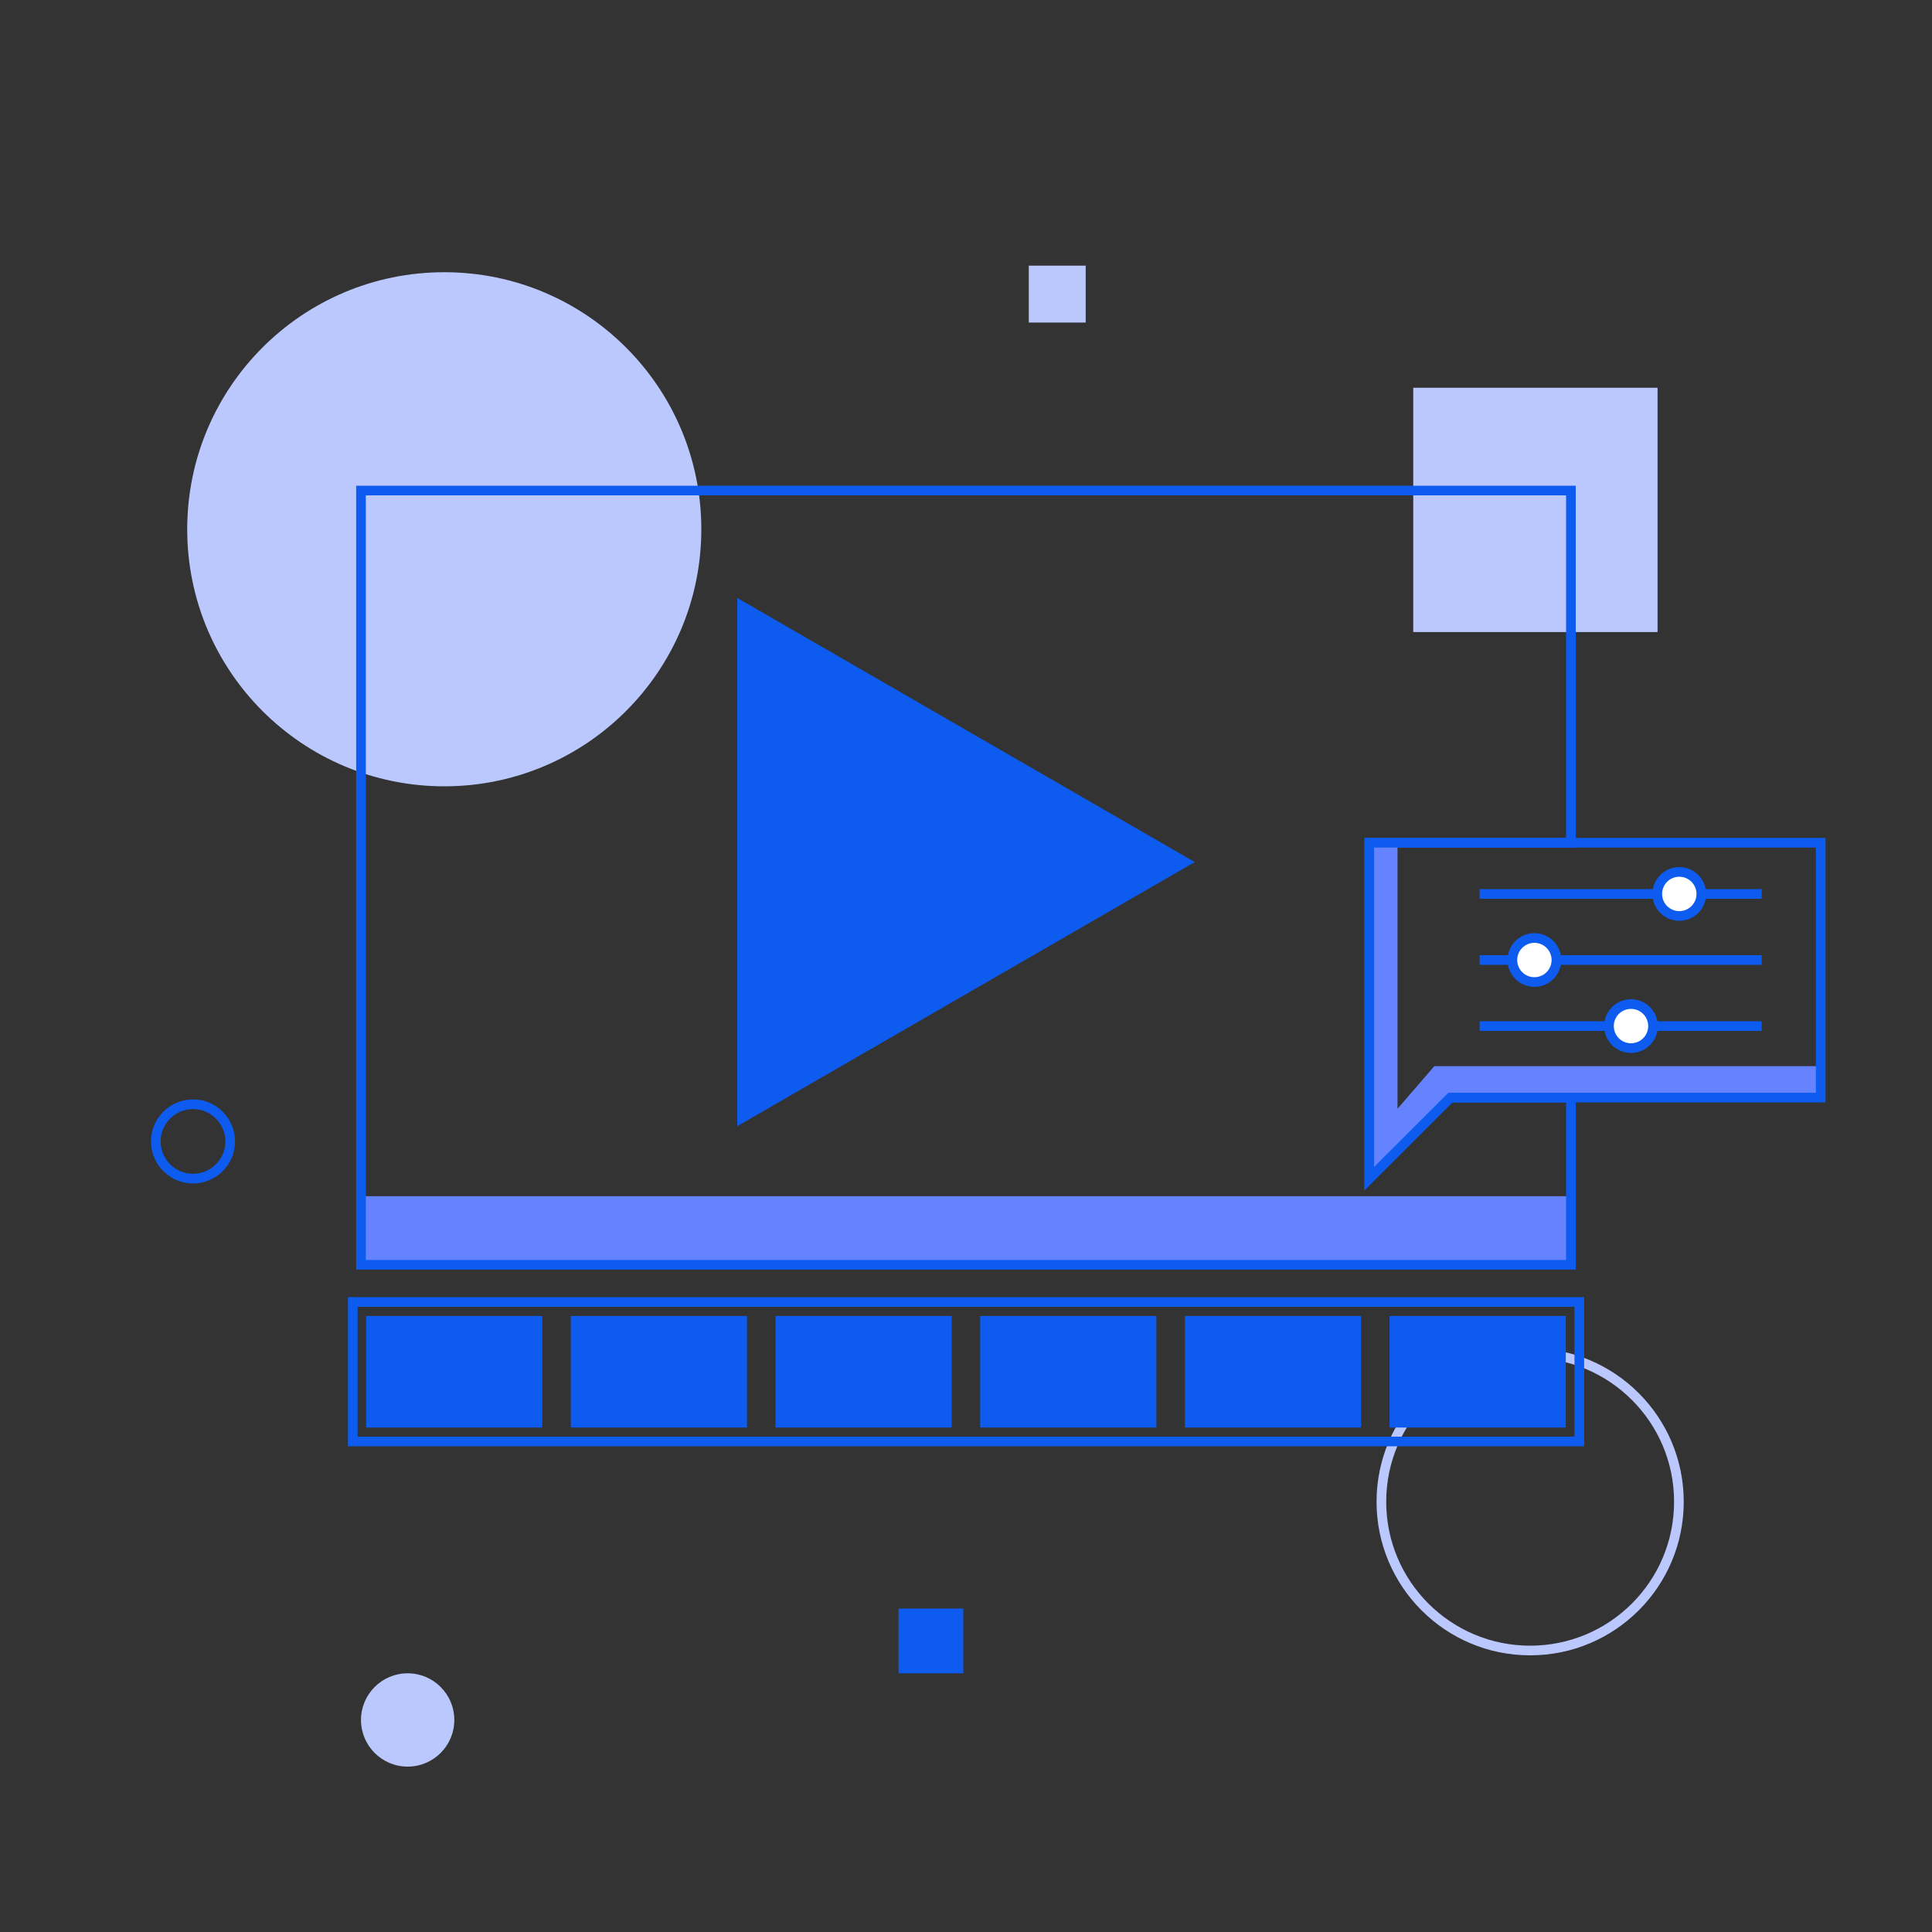 <svg xmlns="http://www.w3.org/2000/svg" viewBox="0 0 200 200"><rect x="0" y="0" width="200" height="200" fill="#333333" stroke="none"/><defs><style>.cls-1{fill:#6583fe;}.cls-2{fill:#bbc8fe;}.cls-3,.cls-4{fill:none;}.cls-3{stroke:#bbc8fe;}.cls-3,.cls-4,.cls-6{stroke-miterlimit:10;}.cls-4,.cls-6{stroke:#0d5cef;}.cls-5{fill:#0d5cef;}.cls-6{fill:#fff;}</style></defs><g id="Video_Editing" data-name="Video Editing"><rect class="cls-1" x="37.37" y="123.83" width="125.25" height="7.11"/><circle class="cls-2" cx="45.99" cy="54.79" r="26.61"/><circle class="cls-3" cx="158.4" cy="155.46" r="15.4"/><circle class="cls-4" cx="19.98" cy="118.16" r="3.85"/><rect class="cls-2" x="146.3" y="40.14" width="25.29" height="25.29"/><rect class="cls-5" x="93.02" y="166.52" width="6.7" height="6.7"/><rect class="cls-2" x="106.5" y="27.5" width="5.89" height="5.89"/><polygon class="cls-4" points="141.75 87.24 141.75 122.01 150.13 113.63 162.62 113.63 162.62 130.93 37.37 130.93 37.37 50.78 162.62 50.78 162.62 87.24 141.75 87.24"/><polygon class="cls-5" points="123.68 89.24 76.32 61.9 76.32 116.58 123.68 89.24"/><rect class="cls-4" x="36.52" y="134.78" width="126.97" height="14.44"/><rect class="cls-5" x="37.9" y="136.23" width="18.24" height="11.55"/><rect class="cls-5" x="59.09" y="136.23" width="18.24" height="11.55"/><rect class="cls-5" x="80.28" y="136.23" width="18.24" height="11.55"/><rect class="cls-5" x="101.47" y="136.23" width="18.24" height="11.55"/><rect class="cls-5" x="122.66" y="136.23" width="18.24" height="11.55"/><rect class="cls-5" x="143.85" y="136.23" width="18.24" height="11.55"/><circle class="cls-2" cx="42.2" cy="178.05" r="4.83"/><line class="cls-6" x1="153.17" y1="92.54" x2="182.37" y2="92.54"/><circle class="cls-6" cx="173.84" cy="92.54" r="2.28"/><line class="cls-6" x1="153.17" y1="99.38" x2="182.37" y2="99.38"/><circle class="cls-6" cx="158.84" cy="99.38" r="2.28"/><line class="cls-6" x1="153.17" y1="106.22" x2="182.37" y2="106.22"/><circle class="cls-6" cx="168.84" cy="106.22" r="2.28"/><path class="cls-1" d="M141.75,87.21V122l8.55-8.55h38.18v-3.08h-40l-3.81,4.41V87.21Z"/><path class="cls-4" d="M141.75,122l8.39-8.38h38.34V87.24H141.75Z"/></g></svg>